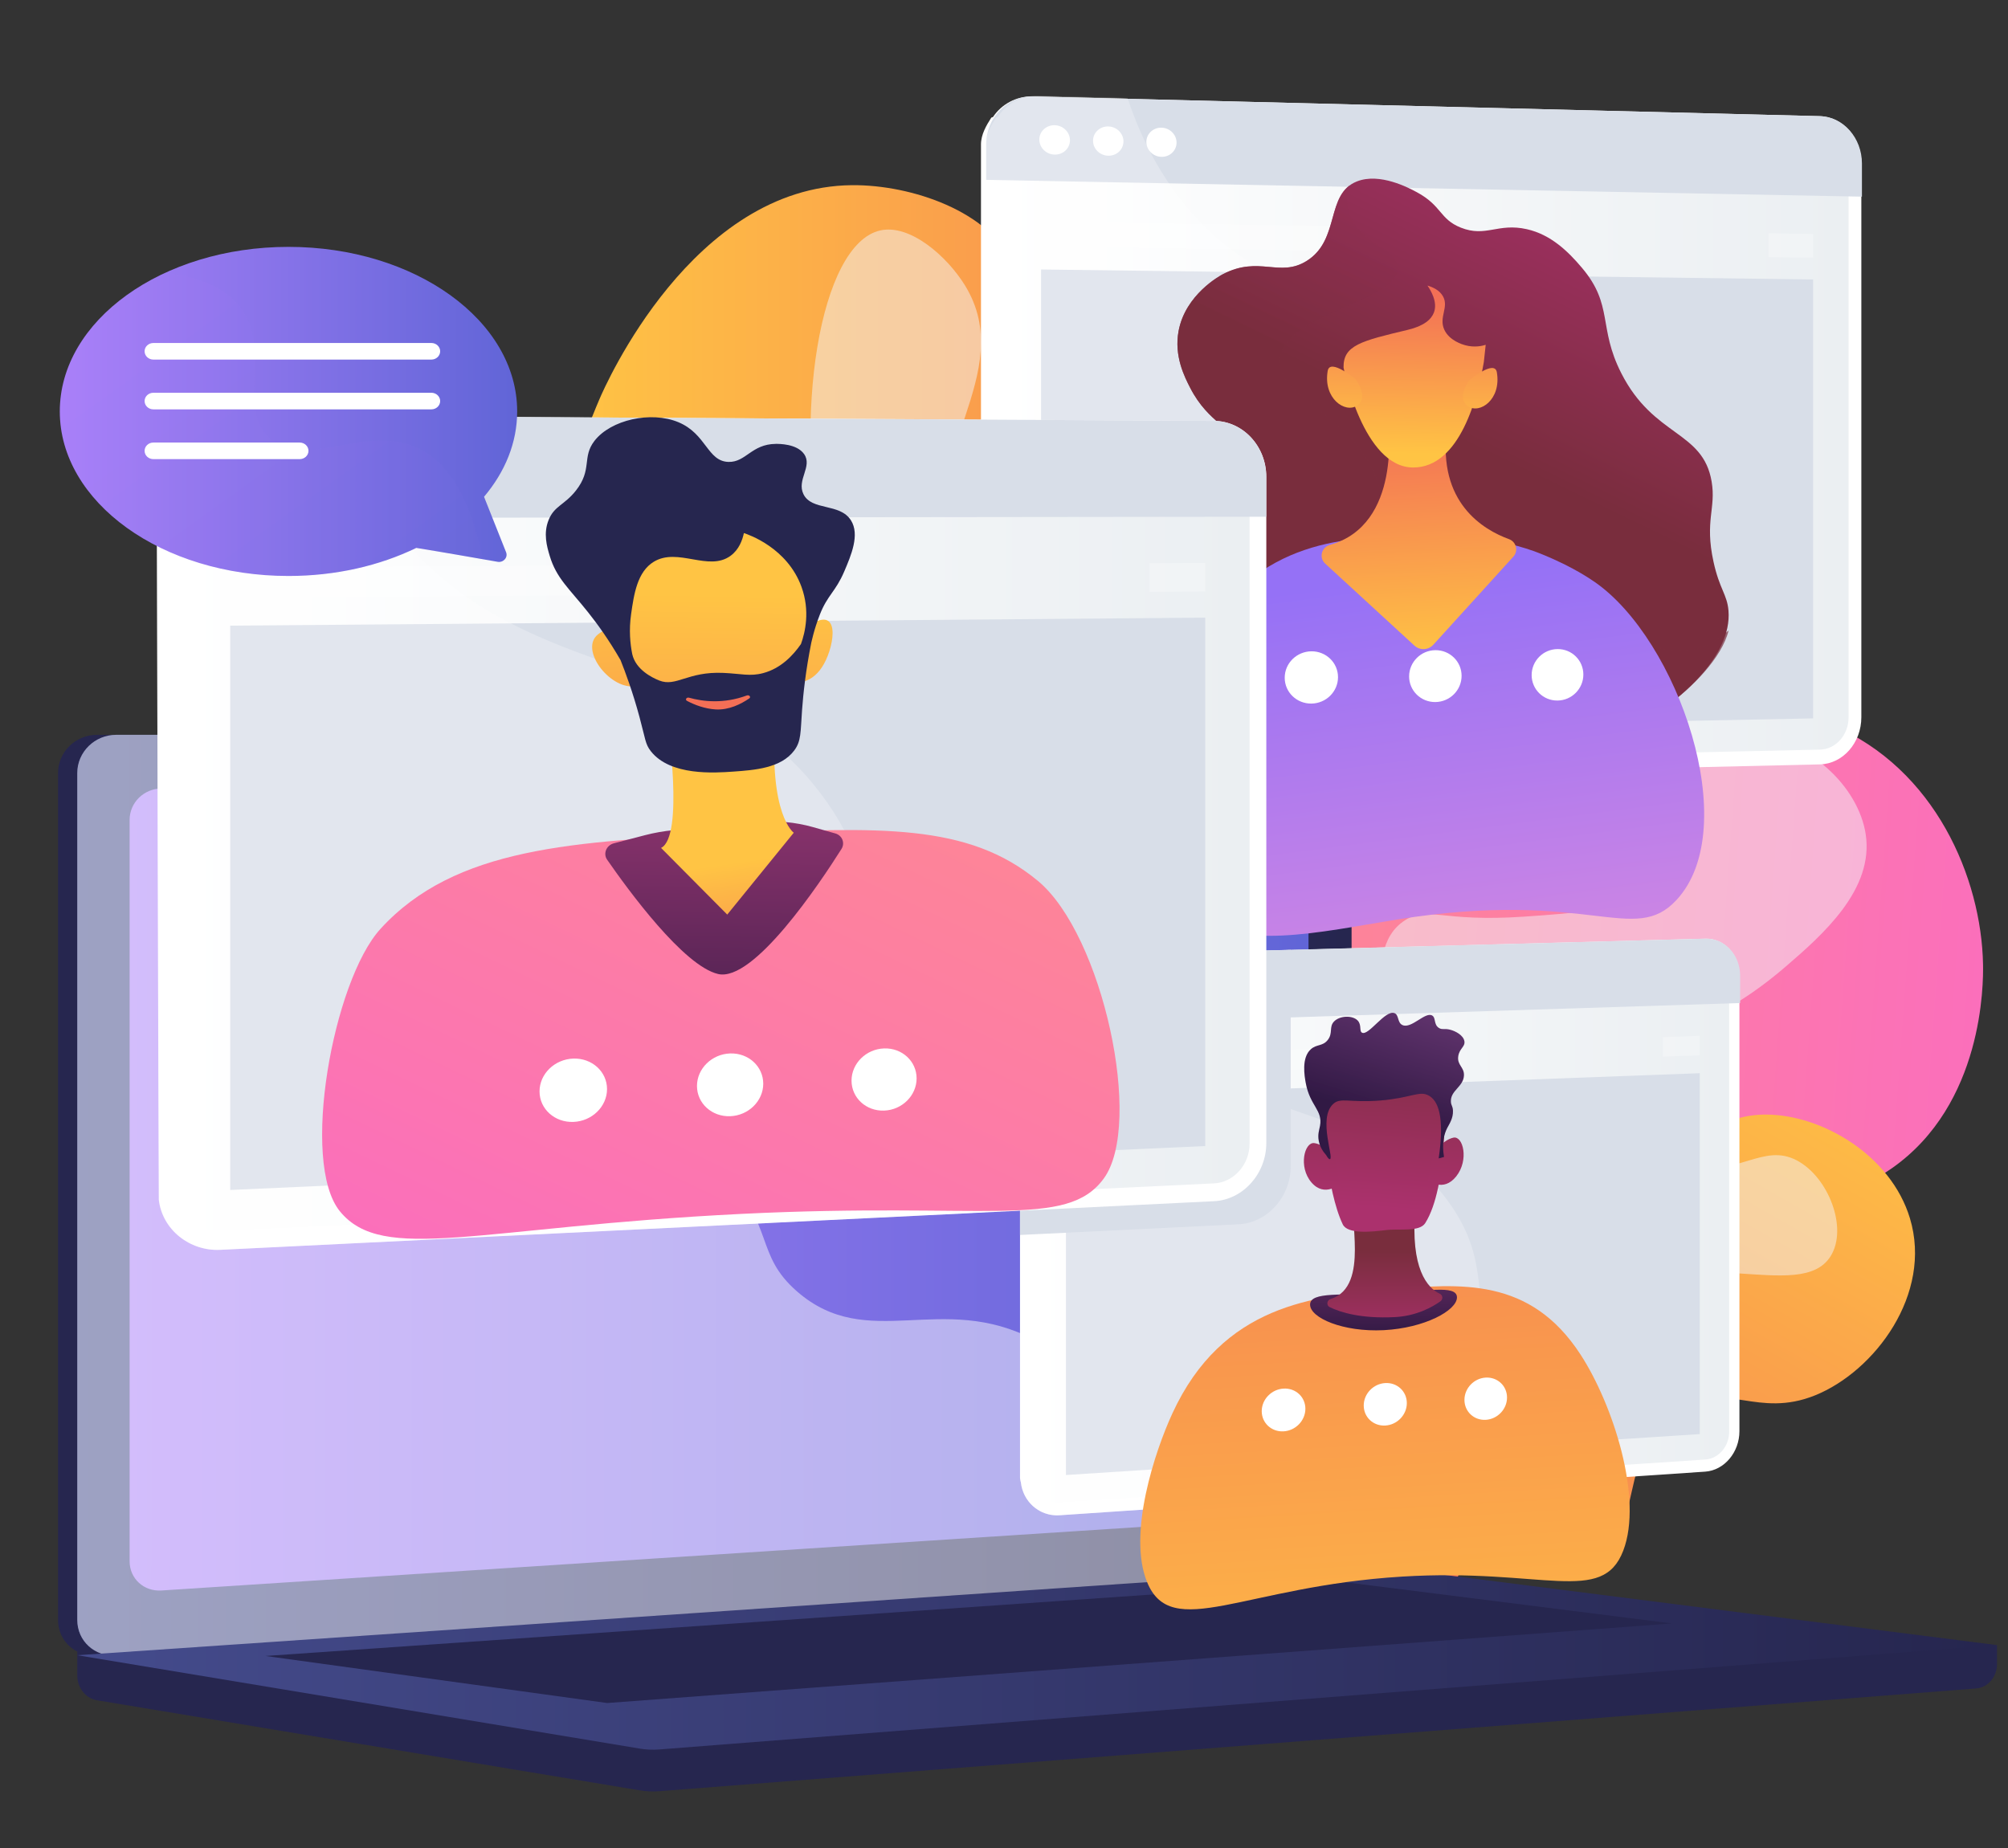 <svg width="88" height="81" viewBox="0 0 88 81" fill="none" xmlns="http://www.w3.org/2000/svg">
<rect x="0" y="0" width="88" height="81" fill="#333333" stroke="none"/>
<path d="M45.482 73.498C41.702 72.846 40.767 65.174 40.648 64.083C40.351 61.351 39.983 57.966 42.072 55.102C45.093 50.961 50.237 52.04 51.464 48.602C52.218 46.489 50.362 45.84 50.274 41.801C50.249 40.642 50.158 36.456 53.255 33.073C55.463 30.661 58.27 29.773 59.754 29.429C60.238 28.273 60.8 26.52 60.787 24.382C60.766 20.952 59.282 19.628 60.052 17.809C60.934 15.725 64.08 14.637 66.473 14.658C72.848 14.714 76.341 22.664 76.58 23.229C77.199 24.691 79.157 29.32 76.916 32.69C75.145 35.352 72.136 35.147 71.677 37.335C71.219 39.519 74.079 40.369 74.756 43.702C75.333 46.547 74.062 49.941 71.814 51.852C68.057 55.044 63.459 52.495 61.448 55.139C59.106 58.218 63.83 63.657 61.741 65.492C59.758 67.233 54.572 63.15 52.046 65.184C50.22 66.654 51.913 69.606 49.45 71.969C49.303 72.11 47.455 73.838 45.482 73.498Z" fill="#D8DEE8"/>
<path opacity="0.5" d="M65.337 16.467C67.759 16.995 68.879 23.89 67.6 29.794C66.719 33.859 65.462 33.935 62.234 40.817C57.86 50.143 59.485 51.459 56.304 54.718C51.94 59.19 47.463 58.163 45.061 62.464C43.436 65.376 43.906 68.677 44.612 71.103C43.71 69.795 42.309 67.374 41.918 64.098C41.664 61.963 41.204 58.103 43.553 55.753C46.373 52.934 50.526 55.002 52.461 52.381C53.558 50.895 52.572 49.758 52.318 44.683C52.062 39.563 51.934 37.004 53.4 34.819C56.015 30.923 60.718 32.511 62.327 29.131C63.995 25.627 59.759 22.202 61.963 18.651C62.673 17.506 64.141 16.206 65.337 16.467Z" fill="#F4F7FA"/>
<path d="M60.333 72.572C64.474 71.859 65.499 63.454 65.629 62.258C65.954 59.266 66.357 55.558 64.068 52.42C60.759 47.885 55.124 49.066 53.78 45.3C52.954 42.986 54.987 42.275 55.083 37.85C55.111 36.58 55.21 31.995 51.818 28.289C49.399 25.646 46.325 24.673 44.699 24.297C44.169 23.03 43.553 21.11 43.567 18.768C43.59 15.011 45.215 13.561 44.372 11.568C43.406 9.285 39.96 8.093 37.339 8.116C30.355 8.177 26.528 16.886 26.266 17.506C25.589 19.106 23.443 24.178 25.899 27.869C27.839 30.785 31.135 30.561 31.638 32.958C32.139 35.35 29.006 36.281 28.265 39.932C27.633 43.05 29.024 46.767 31.488 48.86C35.603 52.357 40.64 49.564 42.843 52.462C45.408 55.834 40.233 61.792 42.522 63.802C44.694 65.71 50.375 61.236 53.142 63.464C55.143 65.075 53.288 68.309 55.986 70.897C56.147 71.052 58.172 72.944 60.333 72.572Z" fill="url(#paint0_linear)"/>
<path opacity="0.5" d="M38.584 10.098C35.93 10.677 34.702 18.23 36.104 24.698C37.07 29.151 38.446 29.234 41.982 36.773C46.774 46.989 44.993 48.431 48.478 52.001C53.259 56.9 58.163 55.774 60.794 60.486C62.575 63.675 62.06 67.292 61.286 69.949C62.274 68.516 63.809 65.865 64.237 62.275C64.516 59.937 65.02 55.708 62.446 53.134C59.358 50.046 54.808 52.312 52.688 49.441C51.487 47.813 52.567 46.567 52.845 41.007C53.125 35.399 53.265 32.595 51.659 30.203C48.794 25.934 43.643 27.674 41.88 23.971C40.053 20.132 44.694 16.381 42.279 12.491C41.501 11.237 39.893 9.813 38.584 10.098Z" fill="#F4F7FA"/>
<path d="M43.712 73.944C41.45 73.576 40.2 68.309 40.685 64.224C40.872 62.643 41.058 61.071 42.275 59.638C44.329 57.221 46.702 58.28 48.508 56.331C51.175 53.452 47.857 49.137 50.424 46.797C52.312 45.075 54.706 46.864 56.959 44.998C59.573 42.834 57.981 39.077 60.23 38.122C61.537 37.566 62.418 38.688 65.956 38.452C67.34 38.359 68.032 38.313 68.665 37.953C70.885 36.688 69.812 33.827 71.588 32.074C73.542 30.144 77.776 30.714 80.295 31.78C84.807 33.69 86.837 38.473 86.906 42.276C86.921 43.091 86.928 48.398 82.903 51.208C79.976 53.252 76.041 53.19 75.403 53.18C72.916 53.141 72.418 52.459 71.535 52.953C68.984 54.379 72.543 60.415 69.283 64.266C67.952 65.838 65.684 66.809 63.672 66.896C60.42 67.037 59.02 64.816 57.291 65.578C55.056 66.564 56.408 70.72 53.957 71.945C52.223 72.811 50.89 71.058 47.967 71.789C45.371 72.437 45.051 74.161 43.712 73.944Z" fill="url(#paint1_linear)"/>
<path opacity="0.5" d="M43.839 70.09C44.87 70.331 45.42 67.683 48.941 64.206C52.786 60.408 54.854 60.878 58.433 57.462C62.52 53.562 60.634 52.178 64.058 49.158C68.699 45.065 72.644 47.184 78.225 42.392C79.899 40.955 82.128 38.985 81.765 36.569C81.451 34.475 79.229 32.318 76.71 32.314C76.605 32.313 74.486 32.341 73.134 33.88C71.476 35.768 72.902 37.732 71.364 39.164C70.559 39.914 69.303 40.001 66.79 40.175C63.177 40.425 62.575 39.702 61.587 40.326C59.353 41.736 61.586 45.955 59.318 47.704C57.371 49.206 54.567 46.989 52.861 48.428C50.802 50.165 54.009 54.133 51.887 57.035C50.06 59.534 46.645 58.013 44.183 60.623C41.276 63.706 42.35 69.741 43.839 70.09Z" fill="#F4F7FA"/>
<path d="M56.922 71.751C58.639 71.864 58.872 68.881 61.871 67.988C65.189 67 67.295 69.938 69.606 68.815C72.203 67.554 70.741 63.263 73.657 61.653C75.65 60.553 77.037 62.166 79.543 61.157C82.155 60.104 84.705 56.717 83.702 53.395C82.865 50.624 79.849 48.867 77.421 48.85C75.434 48.837 74.87 49.995 73.133 49.653C70.969 49.228 71.02 47.269 68.752 46.387C66.496 45.509 63.411 46.268 61.713 48.01C60.302 49.459 60.158 51.27 60.032 52.85C59.695 57.091 61.743 58.725 60.649 60.355C59.284 62.388 55.545 60.664 53.841 62.681C51.708 65.204 54.451 71.588 56.922 71.751Z" fill="url(#paint2_linear)"/>
<path opacity="0.5" d="M56.089 68.631C56.717 68.749 56.903 66.816 58.878 65.203C61.143 63.352 62.848 64.301 65.382 62.84C68.522 61.03 67.329 58.752 70.124 56.915C74.043 54.34 78.912 57.158 80.227 55.056C80.996 53.828 80.132 51.59 78.746 50.859C77.266 50.08 76.218 51.559 73.678 51.209C71.299 50.88 71.165 49.438 68.23 48.713C66.799 48.36 64.918 47.895 63.717 48.766C61.364 50.471 62.642 56.556 63.031 58.414C63.39 60.123 63.723 60.787 63.252 61.483C62.019 63.306 57.93 61.424 56.038 63.393C54.456 65.039 55.277 68.478 56.089 68.631Z" fill="#F4F7FA"/>
<path d="M87.518 72.102L3.386 71.424V73.43C3.386 73.974 3.753 74.437 4.25 74.52L28.04 78.469C28.322 78.516 28.608 78.528 28.893 78.506L86.604 74.003C87.119 73.963 87.518 73.499 87.518 72.939V72.102Z" fill="#26264F"/>
<path d="M56.985 68.888L4.254 72.557C3.31 72.623 2.543 71.925 2.543 70.999V33.883C2.543 32.957 3.31 32.206 4.254 32.206H56.985C57.762 32.206 58.391 32.885 58.391 33.722V67.274C58.391 68.112 57.762 68.834 56.985 68.888Z" fill="#26264F"/>
<path d="M57.828 68.888L5.097 72.557C4.153 72.623 3.386 71.925 3.386 70.999V33.883C3.386 32.957 4.153 32.206 5.097 32.206H57.828C58.605 32.206 59.233 32.885 59.233 33.722V67.274C59.233 68.111 58.605 68.834 57.828 68.888Z" fill="url(#paint3_linear)"/>
<path d="M56.185 66.522L7.072 69.709C6.304 69.759 5.68 69.186 5.68 68.43V35.936C5.68 35.179 6.304 34.564 7.072 34.56L56.185 34.36C56.826 34.358 57.345 34.914 57.345 35.603V65.2C57.345 65.888 56.826 66.481 56.185 66.522Z" fill="url(#paint4_linear)"/>
<path d="M33.323 33.221C33.323 33.566 33.051 33.846 32.716 33.847C32.381 33.848 32.108 33.569 32.108 33.223C32.108 32.878 32.381 32.597 32.716 32.597C33.051 32.597 33.323 32.876 33.323 33.221Z" fill="white"/>
<path opacity="0.48" d="M5.096 72.557L57.561 68.907L57.828 68.888C58.184 68.863 58.509 68.697 58.756 68.444C54.981 68.249 52.636 66.982 51.123 65.674C48.086 63.046 48.612 60.454 45.337 58.727C41.251 56.572 38.038 59.302 34.937 56.608C33.058 54.975 33.981 53.757 31.668 51.316C29.106 48.612 27.438 49.521 24.863 47.088C21.608 44.011 23.236 41.618 20.432 39.409C17.03 36.729 13.362 39.209 10.123 36.639C8.727 35.531 7.96 33.92 7.56 32.206H5.097C4.153 32.206 3.386 32.957 3.386 33.883V70.999C3.386 71.925 4.153 72.623 5.096 72.557Z" fill="white"/>
<path d="M59.929 68.684L3.386 72.546L28.04 76.639C28.322 76.686 28.608 76.698 28.893 76.676L87.518 72.102L60.829 68.711C60.53 68.673 60.229 68.664 59.929 68.684Z" fill="url(#paint5_linear)"/>
<path d="M11.635 72.579L58.709 69.316L73.278 71.153L26.609 74.641L11.635 72.579Z" fill="#26264F"/>
<path d="M81.573 7.163V31.434C81.573 32.553 80.767 33.48 79.754 33.502L71.313 33.697L45.279 34.299C44.221 34.324 43.235 33.509 43.117 32.437C43.108 32.355 42.991 32.273 42.991 32.188V6.33C42.991 5.893 43.229 5.491 43.443 5.157C43.449 5.147 43.511 5.139 43.517 5.13C43.889 4.567 44.545 4.208 45.255 4.226L49.204 4.325L79.747 5.09C80.76 5.116 81.573 6.043 81.573 7.163Z" fill="white"/>
<path d="M45.281 33.612C44.508 33.629 43.877 32.985 43.877 32.175V6.348C43.877 5.539 44.508 4.895 45.281 4.914L79.765 5.741C80.453 5.757 81.013 6.39 81.013 7.152V31.445C81.013 32.207 80.453 32.839 79.765 32.854L45.281 33.612Z" fill="url(#paint6_linear)"/>
<path d="M79.767 5.092L45.284 4.227C44.145 4.199 43.219 5.142 43.219 6.335V7.883L81.599 8.619V7.165C81.599 6.045 80.78 5.117 79.767 5.092Z" fill="#D8DEE8"/>
<path d="M46.891 6.147C46.891 6.502 46.591 6.784 46.22 6.776C45.849 6.768 45.548 6.473 45.548 6.117C45.548 5.761 45.849 5.48 46.22 5.488C46.591 5.497 46.891 5.792 46.891 6.147Z" fill="white"/>
<path d="M49.235 6.198C49.235 6.552 48.938 6.833 48.57 6.825C48.201 6.817 47.902 6.524 47.902 6.169C47.902 5.814 48.201 5.534 48.57 5.542C48.938 5.551 49.235 5.845 49.235 6.198Z" fill="white"/>
<path d="M51.562 6.25C51.562 6.602 51.267 6.882 50.901 6.874C50.536 6.867 50.239 6.574 50.239 6.221C50.239 5.867 50.536 5.588 50.901 5.596C51.267 5.605 51.562 5.897 51.562 6.25Z" fill="white"/>
<path d="M79.459 31.486L45.624 32.152V11.811L79.459 12.249V31.486Z" fill="#D8DEE8"/>
<g opacity="0.5">
<path opacity="0.5" d="M63.718 9.999L45.626 9.704V10.803L63.718 11.066V9.999Z" fill="white"/>
<path opacity="0.5" d="M77.505 10.225V11.268L79.459 11.296V10.257L77.505 10.225Z" fill="white"/>
</g>
<g opacity="0.5">
<path opacity="0.5" d="M71.534 33.698L45.497 34.3C44.438 34.324 43.444 33.51 43.326 32.437C43.326 32.413 43.205 32.391 43.205 32.367V6.319C43.205 5.887 43.444 5.49 43.651 5.157C43.657 5.148 43.722 5.14 43.728 5.131C44.098 4.552 44.762 4.181 45.48 4.2L49.408 4.298C49.41 4.307 49.421 4.316 49.424 4.325C49.498 4.552 49.582 4.781 49.67 5.014C50.018 5.937 50.484 6.905 51.108 7.858C51.146 7.917 51.186 7.975 51.225 8.032C51.685 8.713 52.173 9.301 52.683 9.816C53.09 10.228 53.512 10.593 53.944 10.921C54.45 11.306 54.971 11.638 55.502 11.936C59.325 14.08 63.618 14.36 66.466 18.658C68.907 22.342 67.159 24.275 69.519 29.911C69.776 30.524 70.052 31.109 70.344 31.669C70.593 32.147 70.853 32.607 71.123 33.049C71.257 33.27 71.395 33.486 71.534 33.698Z" fill="white"/>
</g>
<path d="M57.758 31.29C51.884 30.435 50.576 29.803 49.969 28.625C49.087 26.911 49.729 24.121 51.236 22.404C52.554 20.904 54.192 20.612 54.144 19.574C54.105 18.72 52.983 18.605 52.157 16.993C51.915 16.522 51.446 15.606 51.651 14.51C51.949 12.906 53.47 12.082 53.593 12.018C55.178 11.191 56.079 12.18 57.266 11.436C58.748 10.509 58.077 8.504 59.463 7.953C60.47 7.552 61.753 8.242 62.087 8.421C63.2 9.019 63.083 9.603 64.021 9.977C65.119 10.414 65.643 9.758 66.914 10.045C67.961 10.281 68.717 11.011 69.333 11.743C70.716 13.383 70.029 14.34 71.049 16.35C72.48 19.172 74.632 18.859 75.012 21.108C75.211 22.284 74.7 22.817 75.093 24.618C75.358 25.832 75.691 26.049 75.75 26.763C75.919 28.818 73.464 30.646 73.004 30.969C70.067 33.031 65.971 32.485 57.758 31.29Z" fill="url(#paint7_linear)"/>
<path opacity="0.7" d="M67.099 25.729C63.254 25.474 60.636 28.943 59.593 28.092C58.603 27.284 61.394 24.519 60.442 21.307C59.507 18.148 55.818 17.469 56.11 15.683C56.441 13.665 61.372 13.2 61.257 11.717C61.189 10.842 59.451 10.63 59.102 9.234C59.008 8.855 59.039 8.481 59.138 8.133C58.179 8.853 58.615 10.591 57.265 11.436C56.078 12.179 55.177 11.19 53.592 12.018C53.469 12.082 51.948 12.905 51.65 14.509C51.445 15.606 51.914 16.521 52.156 16.992C52.982 18.605 54.104 18.719 54.143 19.573C54.191 20.611 52.553 20.903 51.235 22.404C49.728 24.12 49.086 26.91 49.968 28.625C50.575 29.803 51.883 30.434 57.758 31.289C65.97 32.485 70.066 33.03 73.003 30.968C74.136 30.173 75.469 28.824 75.755 27.633C75.185 28.144 74.625 28.395 74.103 28.492C71.662 28.946 70.531 25.956 67.099 25.729Z" fill="url(#paint8_linear)"/>
<path d="M51.207 38.78C50.316 36.67 50.859 33.337 50.974 32.634C51.42 29.896 52.47 28.198 52.852 27.595C55.465 23.471 59.419 23.501 62.385 23.524C63.846 23.535 65.357 23.504 67.199 24.147C67.199 24.147 68.653 24.655 69.88 25.502C73.535 28.022 76.41 36.276 73.473 39.444C71.595 41.469 69.665 38.95 61.234 40.3C57.822 40.846 54.212 41.738 52.06 39.976C51.704 39.684 51.423 39.294 51.207 38.78Z" fill="url(#paint9_linear)"/>
<path d="M60.829 18.58C60.829 18.58 61.454 23 58.278 23.884C57.91 23.986 57.797 24.445 58.075 24.701L61.99 28.299C62.226 28.515 62.597 28.497 62.814 28.259L66.322 24.398C66.551 24.146 66.451 23.746 66.13 23.629C65.008 23.221 62.99 22.029 63.414 18.805L60.829 18.58Z" fill="url(#paint10_linear)"/>
<path d="M58.881 16.11C58.882 16.158 59.739 20.485 61.931 20.49C63.995 20.495 64.775 17.337 65.029 15.865C65.056 15.614 65.083 15.364 65.11 15.113C64.971 15.157 64.624 15.245 64.209 15.13C64.115 15.104 63.517 14.937 63.295 14.447C63.047 13.901 63.502 13.474 63.243 12.995C63.093 12.718 62.79 12.585 62.558 12.516C62.712 12.741 63.011 13.243 62.842 13.694C62.729 13.997 62.411 14.285 61.7 14.455C59.66 14.943 58.861 15.129 58.881 16.11Z" fill="url(#paint11_linear)"/>
<path d="M59.42 16.631C59.42 16.631 58.285 15.678 58.186 16.255C57.979 17.46 58.951 18.131 59.478 17.774C60.004 17.417 59.42 16.631 59.42 16.631Z" fill="url(#paint12_linear)"/>
<path d="M64.386 16.669C64.386 16.669 65.502 15.742 65.599 16.316C65.802 17.51 64.848 18.163 64.329 17.803C63.81 17.442 64.386 16.669 64.386 16.669Z" fill="url(#paint13_linear)"/>
<path d="M58.638 29.679C58.638 30.311 58.116 30.829 57.472 30.837C56.826 30.845 56.302 30.338 56.302 29.704C56.302 29.07 56.826 28.552 57.472 28.546C58.116 28.54 58.638 29.047 58.638 29.679Z" fill="white"/>
<path d="M64.054 29.621C64.054 30.248 63.541 30.762 62.906 30.77C62.27 30.778 61.754 30.274 61.754 29.646C61.754 29.017 62.27 28.502 62.906 28.496C63.541 28.491 64.054 28.994 64.054 29.621Z" fill="white"/>
<path d="M69.39 29.564C69.39 30.186 68.884 30.697 68.259 30.704C67.632 30.712 67.124 30.212 67.124 29.588C67.124 28.964 67.632 28.453 68.259 28.448C68.884 28.442 69.39 28.942 69.39 29.564Z" fill="white"/>
<path d="M76.23 42.765V62.728C76.23 63.649 75.568 64.443 74.729 64.5L67.764 64.971L67.757 64.972L46.438 66.412C46.298 66.421 46.161 66.413 46.029 66.388C46.005 66.384 45.981 66.378 45.957 66.373C45.91 66.361 45.863 66.347 45.817 66.332C45.771 66.316 45.726 66.299 45.681 66.279C45.615 66.249 45.551 66.215 45.49 66.177C45.449 66.152 45.41 66.124 45.372 66.096C45.334 66.067 45.296 66.036 45.261 66.004C44.978 65.746 44.785 65.383 44.74 64.967C44.732 64.901 44.702 64.832 44.702 64.764V43.696C44.702 43.676 44.702 43.658 44.703 43.639C44.704 43.617 44.706 43.596 44.708 43.573C44.735 43.267 44.853 42.981 45.006 42.735C45.01 42.727 45.028 42.72 45.033 42.713C45.278 42.328 45.664 42.047 46.107 41.946C46.159 41.934 46.212 41.924 46.266 41.917C46.32 41.908 46.375 41.91 46.43 41.908L49.639 41.828H49.641L56.565 41.635L74.727 41.142C74.746 41.142 74.765 41.14 74.784 41.142C74.806 41.142 74.829 41.142 74.851 41.144C74.873 41.145 74.895 41.146 74.916 41.148C75.663 41.231 76.23 41.915 76.23 42.765Z" fill="white"/>
<path d="M46.436 65.851C45.807 65.893 45.294 65.391 45.294 64.731V43.69C45.294 43.03 45.807 42.479 46.436 42.462L74.745 41.673C75.316 41.658 75.779 42.154 75.779 42.781V62.763C75.779 63.389 75.316 63.929 74.745 63.967L46.436 65.851Z" fill="url(#paint14_linear)"/>
<path d="M74.743 41.139L46.434 41.902C45.508 41.926 44.755 42.734 44.755 43.706V44.967L76.261 43.962V42.766C76.261 41.845 75.582 41.117 74.743 41.139Z" fill="#D8DEE8"/>
<path d="M47.747 43.399C47.747 43.688 47.502 43.93 47.2 43.94C46.898 43.949 46.653 43.721 46.653 43.431C46.653 43.141 46.898 42.898 47.2 42.89C47.502 42.881 47.747 43.109 47.747 43.399Z" fill="white"/>
<path d="M49.657 43.342C49.657 43.63 49.414 43.872 49.114 43.881C48.814 43.89 48.57 43.663 48.57 43.374C48.57 43.085 48.814 42.843 49.114 42.835C49.414 42.826 49.657 43.053 49.657 43.342Z" fill="white"/>
<path d="M51.557 43.286C51.557 43.574 51.316 43.815 51.018 43.824C50.72 43.833 50.477 43.606 50.477 43.318C50.477 43.03 50.72 42.789 51.018 42.781C51.316 42.772 51.557 42.999 51.557 43.286Z" fill="white"/>
<path d="M74.492 62.854L46.715 64.648V48.069L74.492 47.037V62.854Z" fill="#D8DEE8"/>
<g opacity="0.5">
<path opacity="0.5" d="M61.506 45.844L46.714 46.352V47.247L61.506 46.718V45.844Z" fill="white"/>
<path opacity="0.5" d="M72.873 45.454V46.311L74.49 46.253V45.399L72.873 45.454Z" fill="white"/>
</g>
<g opacity="0.5">
<path opacity="0.5" d="M67.766 64.972L46.438 66.411C46.298 66.42 46.161 66.412 46.029 66.387C46.005 66.383 45.981 66.377 45.957 66.372C45.91 66.359 45.863 66.346 45.817 66.331C45.771 66.315 45.726 66.298 45.681 66.278C45.615 66.247 45.551 66.214 45.49 66.176C45.449 66.15 45.41 66.123 45.372 66.095C45.334 66.066 45.296 66.035 45.261 66.003C44.977 65.745 44.782 65.383 44.736 64.966C44.736 64.947 44.702 64.927 44.702 64.908V43.694C44.702 43.675 44.702 43.657 44.703 43.638C44.704 43.615 44.706 43.594 44.708 43.572C44.733 43.266 44.852 42.981 45 42.734C45.005 42.726 45.026 42.718 45.03 42.711C45.332 42.224 45.855 41.895 46.439 41.879L49.62 41.794C49.622 41.801 49.618 41.808 49.618 41.815V41.816C49.725 41.998 49.756 42.181 49.827 42.367C50.111 43.105 50.495 43.876 51.005 44.628C51.036 44.674 51.071 44.72 51.103 44.765C51.478 45.301 51.877 45.761 52.294 46.16C52.627 46.48 52.972 46.761 53.325 47.011C53.739 47.305 54.164 47.555 54.598 47.775C54.598 47.776 54.599 47.776 54.599 47.776C55.243 48.105 55.902 48.367 56.565 48.608C59.127 49.537 61.733 50.128 63.592 52.833C65.367 55.415 64.45 57.006 65.553 60.465C65.669 60.827 65.805 61.21 65.971 61.616C66.014 61.722 66.059 61.83 66.106 61.94C66.316 62.433 66.544 62.903 66.784 63.351C66.99 63.734 67.204 64.102 67.427 64.454C67.538 64.63 67.65 64.802 67.764 64.969C67.764 64.971 67.766 64.971 67.766 64.972Z" fill="white"/>
</g>
<path d="M50.267 69.332C49.41 67.221 50.618 63.599 51.378 61.95C53.582 57.163 57.598 56.81 60.856 56.523C64.028 56.244 67.063 55.977 69.268 59.37C70.701 61.575 72.013 65.679 71.139 67.962C70.216 70.368 67.642 68.721 61.444 69.1C54.499 69.525 51.334 71.96 50.267 69.332Z" fill="url(#paint15_linear)"/>
<path d="M63.851 56.861C63.851 57.44 62.42 58.208 60.647 58.299C58.865 58.39 57.414 57.763 57.414 57.178C57.414 56.594 58.865 56.785 60.647 56.698C62.42 56.611 63.851 56.282 63.851 56.861Z" fill="url(#paint16_linear)"/>
<path d="M59.463 53.015C58.972 53.036 60.105 56.377 58.319 56.931C58.145 56.984 58.117 57.214 58.274 57.29C58.755 57.522 59.653 57.801 61.121 57.727C62.072 57.679 62.766 57.291 63.125 57.034C63.248 56.947 63.236 56.766 63.104 56.705C62.559 56.454 61.801 55.606 62.027 52.989L59.463 53.015Z" fill="url(#paint17_linear)"/>
<path d="M57.967 49.002C57.974 49.045 58.123 52.142 58.845 53.66C59.052 54.096 60.076 53.996 60.738 53.913C61.311 53.841 62.209 54.007 62.461 53.606C63.473 51.997 63.302 48.129 63.302 48.129C63.302 48.129 62.783 46.858 60.649 46.969C58.501 47.08 57.967 49.002 57.967 49.002Z" fill="url(#paint18_linear)"/>
<path d="M58.471 50.649C58.471 50.649 58.02 50.152 57.595 50.1C57.169 50.048 56.891 51.142 57.472 51.822C58.053 52.502 58.723 51.89 58.723 51.89L58.471 50.649Z" fill="url(#paint19_linear)"/>
<path d="M62.836 50.474C62.836 50.474 63.28 49.945 63.699 49.861C64.117 49.776 64.389 50.837 63.819 51.558C63.248 52.28 62.587 51.728 62.587 51.728L62.836 50.474Z" fill="url(#paint20_linear)"/>
<path d="M58.118 50.625C58.175 50.725 58.24 50.817 58.284 50.804C58.466 50.75 57.763 49.033 58.411 48.399C58.745 48.071 59.121 48.344 60.487 48.233C61.856 48.122 62.206 47.786 62.618 48.018C62.993 48.229 63.329 48.859 63.051 50.771C63.129 50.75 63.206 50.729 63.283 50.708C63.179 50.09 63.293 49.693 63.423 49.44C63.518 49.256 63.689 49.016 63.676 48.68C63.668 48.472 63.598 48.465 63.586 48.295C63.553 47.796 64.129 47.64 64.157 47.145C64.179 46.764 63.847 46.69 63.908 46.29C63.959 45.95 64.218 45.878 64.177 45.635C64.133 45.373 63.786 45.188 63.542 45.128C63.294 45.066 63.204 45.146 63.058 45.052C62.822 44.898 62.936 44.609 62.765 44.509C62.461 44.329 61.856 45.103 61.465 44.928C61.228 44.822 61.319 44.479 61.109 44.403C60.703 44.257 59.983 45.402 59.694 45.263C59.555 45.196 59.689 44.918 59.494 44.722C59.266 44.493 58.716 44.511 58.465 44.769C58.231 45.011 58.43 45.284 58.182 45.588C57.959 45.862 57.702 45.761 57.451 45.983C57.023 46.36 57.172 47.176 57.225 47.468C57.408 48.47 57.977 48.653 57.849 49.345C57.816 49.522 57.74 49.72 57.795 50.005C57.848 50.285 57.997 50.491 58.118 50.625Z" fill="url(#paint21_linear)"/>
<g opacity="0.3">
<path opacity="0.3" d="M63.329 48.255C63.28 47.766 63.665 47.523 63.6 47.174C63.548 46.895 63.226 46.652 62.923 46.609C62.276 46.516 61.856 47.473 61.211 47.394C60.711 47.332 60.766 46.735 60.201 46.515C59.304 46.165 58.361 47.358 57.761 47.058C57.581 46.967 57.398 46.725 57.385 46.051C57.04 46.451 57.176 47.193 57.226 47.468C57.409 48.47 57.978 48.653 57.85 49.345C57.817 49.522 57.741 49.72 57.796 50.005C57.849 50.285 57.998 50.491 58.119 50.625C58.176 50.725 58.241 50.817 58.285 50.804C58.467 50.75 57.764 49.034 58.412 48.399C58.746 48.071 59.122 48.344 60.487 48.233C61.857 48.122 62.206 47.786 62.619 48.018C62.994 48.229 63.33 48.859 63.052 50.771C63.129 50.75 63.207 50.729 63.284 50.709C63.18 50.09 63.294 49.693 63.424 49.44C63.463 49.364 63.515 49.279 63.562 49.181C63.552 49.018 63.524 48.839 63.465 48.652C63.396 48.433 63.345 48.413 63.329 48.255Z" fill="url(#paint22_linear)"/>
</g>
<path d="M57.208 61.744C57.208 62.26 56.781 62.704 56.253 62.734C55.724 62.764 55.295 62.368 55.295 61.85C55.295 61.332 55.724 60.889 56.253 60.86C56.781 60.831 57.208 61.227 57.208 61.744Z" fill="white"/>
<path d="M61.654 61.496C61.654 62.009 61.232 62.45 60.711 62.479C60.188 62.509 59.765 62.116 59.765 61.601C59.765 61.086 60.188 60.646 60.711 60.617C61.232 60.589 61.654 60.982 61.654 61.496Z" fill="white"/>
<path d="M66.045 61.252C66.045 61.762 65.628 62.199 65.113 62.229C64.597 62.258 64.179 61.867 64.179 61.355C64.179 60.844 64.597 60.406 65.113 60.378C65.628 60.35 66.045 60.741 66.045 61.252Z" fill="white"/>
<path d="M56.565 41.628V51.111C56.565 52.457 55.541 53.598 54.275 53.659L46.716 54.029L45.295 54.098L44.702 54.127V43.694C44.702 43.675 44.702 43.657 44.703 43.637C44.704 43.615 44.706 43.594 44.708 43.572C44.733 43.266 44.852 42.981 45 42.733C45.005 42.725 45.026 42.718 45.03 42.711C45.332 42.224 45.855 41.895 46.439 41.879L49.631 41.794C49.633 41.801 49.638 41.808 49.641 41.815L56.565 41.628Z" fill="#D8DEE8"/>
<path d="M55.404 20.915C55.404 19.738 54.615 18.752 53.574 18.519C53.536 18.511 53.495 18.503 53.457 18.497C53.344 18.478 53.226 18.468 53.107 18.467L31.233 18.346L9.649 18.227C9.603 18.227 9.558 18.227 9.513 18.23C8.938 18.256 8.41 18.467 7.99 18.806C7.982 18.812 7.975 18.818 7.967 18.825C7.907 18.874 7.849 18.927 7.793 18.982C7.792 18.983 7.79 18.984 7.789 18.985C7.756 19.018 7.724 19.052 7.693 19.086C7.274 19.548 7.018 20.162 7.018 20.837V22.719V52.263C7.018 52.49 7.046 52.708 7.101 52.915C7.133 53.039 7.175 53.159 7.225 53.275C7.557 54.042 8.26 54.596 9.113 54.731C9.286 54.758 9.465 54.768 9.648 54.759L42.679 53.142L42.679 53.142L53.113 52.632C54.376 52.57 55.404 51.429 55.404 50.084V22.663V20.915H55.404Z" fill="#D8DEE8"/>
<path d="M55.496 20.899V50.098C55.496 51.445 54.471 52.586 53.205 52.647L42.619 53.165L9.655 54.778C8.304 54.844 7.112 53.886 6.962 52.584C6.95 52.485 6.868 20.819 6.868 20.819C6.868 20.288 7.103 19.793 7.376 19.381C7.383 19.369 7.428 19.358 7.436 19.348C7.911 18.653 8.73 18.201 9.636 18.206L14.66 18.234L53.201 18.447C54.467 18.454 55.496 19.551 55.496 20.899Z" fill="white"/>
<path d="M9.654 53.943C8.667 53.99 7.862 53.227 7.862 52.242V20.821C7.862 19.836 8.667 19.038 9.654 19.043L53.203 19.229C54.064 19.233 54.762 19.981 54.762 20.897V50.13C54.762 51.046 54.064 51.825 53.203 51.866L9.654 53.943Z" fill="url(#paint23_linear)"/>
<path d="M53.203 18.448L9.654 18.208C8.2 18.2 7.018 19.369 7.018 20.82V22.705L55.49 22.648V20.899C55.49 19.552 54.468 18.455 53.203 18.448Z" fill="#D8DEE8"/>
<path d="M11.707 20.502C11.707 20.934 11.324 21.284 10.852 21.283C10.378 21.283 9.994 20.931 9.994 20.499C9.994 20.066 10.378 19.716 10.852 19.718C11.324 19.719 11.707 20.07 11.707 20.502Z" fill="white"/>
<path d="M14.691 20.509C14.691 20.939 14.312 21.287 13.844 21.286C13.375 21.286 12.994 20.936 12.994 20.505C12.994 20.075 13.375 19.727 13.844 19.728C14.312 19.73 14.691 20.079 14.691 20.509Z" fill="white"/>
<path d="M17.652 20.515C17.652 20.943 17.276 21.289 16.812 21.289C16.347 21.288 15.97 20.94 15.97 20.511C15.97 20.082 16.347 19.736 16.812 19.737C17.276 19.739 17.652 20.087 17.652 20.515Z" fill="white"/>
<path d="M52.819 50.23L10.09 52.155V27.421L52.819 27.071V50.23Z" fill="#D8DEE8"/>
<g opacity="0.5">
<path opacity="0.5" d="M33.045 24.758L10.091 24.859V26.195L33.045 26.049V24.758Z" fill="white"/>
<path opacity="0.5" d="M50.376 24.683V25.939L52.82 25.923V24.672L50.376 24.683Z" fill="white"/>
</g>
<g opacity="0.5">
<path opacity="0.5" d="M42.618 53.166L9.655 54.779C8.304 54.845 7.104 53.887 6.953 52.586C6.952 52.557 6.868 20.806 6.868 20.806C6.868 20.281 7.104 19.792 7.368 19.382C7.375 19.37 7.424 19.36 7.432 19.349C7.904 18.636 8.734 18.169 9.65 18.175L14.647 18.203C14.651 18.213 14.66 18.224 14.664 18.235C14.757 18.508 14.862 18.785 14.975 19.066C15.417 20.178 16.009 21.343 16.803 22.485C16.851 22.555 16.901 22.624 16.951 22.693C17.535 23.508 18.156 24.21 18.804 24.822C19.321 25.311 19.857 25.743 20.405 26.13C21.047 26.584 21.709 26.974 22.382 27.32C27.225 29.817 32.651 30.041 36.242 35.16C39.316 39.539 37.115 41.927 40.086 48.661C40.409 49.392 40.756 50.09 41.123 50.757C41.436 51.325 41.763 51.872 42.103 52.396C42.271 52.658 42.444 52.915 42.618 53.166Z" fill="white"/>
</g>
<path d="M26.847 47.74C26.847 48.66 26.086 49.437 25.145 49.476C24.2 49.514 23.433 48.796 23.433 47.87C23.433 46.945 24.2 46.167 25.145 46.134C26.086 46.1 26.847 46.819 26.847 47.74Z" fill="white"/>
<path d="M33.686 47.478C33.686 48.388 32.942 49.157 32.021 49.194C31.097 49.232 30.347 48.521 30.347 47.606C30.347 46.691 31.097 45.922 32.021 45.889C32.942 45.856 33.686 46.568 33.686 47.478Z" fill="white"/>
<path d="M40.378 47.222C40.378 48.123 39.649 48.882 38.748 48.919C37.845 48.956 37.11 48.252 37.11 47.347C37.11 46.442 37.845 45.682 38.748 45.65C39.649 45.618 40.378 46.322 40.378 47.222Z" fill="white"/>
<path d="M32.497 53.203C20.93 53.776 16.789 55.403 14.898 53.092C13.149 50.954 14.599 42.982 16.677 40.708C19.939 37.139 25.116 36.864 32.085 36.544C38.521 36.248 42.431 36.068 45.489 38.611C48.325 40.969 50.125 49.262 48.37 51.656C46.734 53.889 43.212 52.673 32.497 53.203Z" fill="url(#paint24_linear)"/>
<path d="M28.257 36.607L26.906 36.96C26.574 37.046 26.422 37.411 26.607 37.679C27.529 39.01 29.957 42.334 31.47 42.689C33.028 43.055 35.92 38.725 36.877 37.21C37.042 36.949 36.91 36.614 36.608 36.529L35.64 36.254C34.846 36.029 34.008 35.953 33.173 36.033L29.517 36.384C29.092 36.425 28.67 36.499 28.257 36.607Z" fill="url(#paint25_linear)"/>
<path d="M29.254 31.66C29.254 31.66 29.992 36.664 28.971 37.163L31.871 40.085L34.786 36.497C34.786 36.497 33.687 35.731 33.977 31.599L29.254 31.66Z" fill="url(#paint26_linear)"/>
<path d="M27.536 24.483C27.43 24.618 26.055 30.973 30.792 31.576C35.468 32.172 35.673 27.537 35.614 25.572C35.555 23.606 33.423 22.895 32.198 22.758C30.969 22.621 27.91 24.005 27.536 24.483Z" fill="url(#paint27_linear)"/>
<path d="M27.261 28.186C27.261 28.186 27.023 27.151 26.207 27.804C25.39 28.458 26.689 30.163 27.757 30.081L27.261 28.186Z" fill="url(#paint28_linear)"/>
<path d="M35.47 27.404C35.336 27.491 34.952 29.901 34.952 29.901C34.952 29.901 35.623 29.969 36.108 29.101C36.593 28.234 36.826 26.521 35.47 27.404Z" fill="url(#paint29_linear)"/>
<path d="M37.293 22.806C36.806 22.035 35.571 22.401 35.21 21.656C34.907 21.029 35.62 20.441 35.238 19.899C34.917 19.445 34.133 19.454 33.994 19.455C32.932 19.467 32.688 20.265 31.928 20.245C30.998 20.221 30.962 19.017 29.729 18.504C28.528 18.005 26.766 18.398 26.052 19.323C25.495 20.043 25.969 20.575 25.239 21.501C24.736 22.14 24.291 22.168 24.041 22.794C23.806 23.382 23.965 23.941 24.089 24.357C24.387 25.352 24.942 25.789 25.779 26.843C26.154 27.314 26.666 28.012 27.195 28.931C27.416 29.485 27.733 30.341 28.025 31.424C28.291 32.408 28.275 32.608 28.523 32.925C29.378 34.013 31.321 33.876 32.135 33.818C33.067 33.752 34.224 33.67 34.804 32.896C35.118 32.478 35.078 32.105 35.151 31.105C35.203 30.392 35.31 29.391 35.553 28.176C35.558 28.176 35.661 27.619 35.931 26.933C36.267 26.077 36.616 25.939 36.995 25.055C37.298 24.347 37.69 23.433 37.293 22.806ZM33.443 29.502C32.868 29.655 32.48 29.527 31.698 29.492C30.13 29.422 29.633 30.123 28.889 29.825C28.579 29.701 27.86 29.35 27.707 28.666C27.619 28.222 27.557 27.615 27.659 26.911C27.782 26.052 27.925 25.06 28.655 24.619C29.711 23.981 31.056 25.067 32.019 24.358C32.386 24.088 32.534 23.677 32.601 23.364C32.814 23.433 34.505 24.013 35.125 25.721C35.507 26.773 35.288 27.715 35.102 28.227C34.753 28.731 34.219 29.296 33.443 29.502Z" fill="#26264F"/>
<path d="M30.197 30.579C30.802 30.749 31.712 30.858 32.728 30.482C32.834 30.443 32.924 30.551 32.836 30.611C32.473 30.86 31.942 31.127 31.364 31.093C30.886 31.065 30.446 30.896 30.107 30.718C30.01 30.667 30.087 30.548 30.197 30.579Z" fill="url(#paint30_linear)"/>
<path d="M26.603 47.733C26.603 48.498 25.943 49.143 25.127 49.172C24.309 49.202 23.645 48.603 23.645 47.835C23.645 47.067 24.309 46.423 25.127 46.396C25.943 46.369 26.603 46.968 26.603 47.733Z" fill="white"/>
<path d="M33.449 47.497C33.449 48.255 32.801 48.893 32 48.922C31.197 48.951 30.545 48.358 30.545 47.597C30.545 46.836 31.197 46.197 32 46.171C32.801 46.145 33.449 46.739 33.449 47.497Z" fill="white"/>
<path d="M40.17 47.264C40.17 48.016 39.533 48.648 38.747 48.676C37.959 48.705 37.318 48.117 37.318 47.363C37.318 46.609 37.959 45.977 38.747 45.951C39.533 45.925 40.17 46.513 40.17 47.264Z" fill="white"/>
<path d="M21.213 21.773C22.134 20.682 22.665 19.402 22.665 18.032C22.665 14.049 18.178 10.82 12.643 10.82C7.108 10.82 2.621 14.049 2.621 18.032C2.621 22.015 7.108 25.244 12.643 25.244C14.717 25.244 16.645 24.79 18.243 24.014C19.3 24.184 20.941 24.47 21.807 24.623C22.061 24.668 22.27 24.432 22.179 24.203L21.213 21.773Z" fill="url(#paint31_linear)"/>
<g opacity="0.3">
<path opacity="0.3" d="M18.127 19.558C15.88 18.665 13.409 20.55 11.864 19.235C10.306 17.91 11.989 15.29 10.497 13.423C9.786 12.533 8.591 12.111 7.224 11.964C4.455 13.247 2.621 15.486 2.621 18.032C2.621 22.015 7.108 25.244 12.643 25.244C14.717 25.244 16.645 24.79 18.243 24.014C19.077 24.148 20.274 24.355 21.168 24.511C20.509 21.281 19.297 20.023 18.127 19.558Z" fill="url(#paint32_linear)"/>
</g>
<path d="M19.29 15.396C19.29 15.597 19.117 15.76 18.905 15.76H6.722C6.509 15.76 6.337 15.597 6.337 15.396C6.337 15.195 6.509 15.033 6.722 15.033H18.905C19.117 15.033 19.29 15.195 19.29 15.396Z" fill="white"/>
<path d="M19.29 17.578C19.29 17.779 19.117 17.942 18.905 17.942H6.722C6.509 17.942 6.337 17.779 6.337 17.578C6.337 17.377 6.509 17.214 6.722 17.214H18.905C19.117 17.214 19.29 17.377 19.29 17.578Z" fill="white"/>
<path d="M13.519 19.76C13.519 19.961 13.346 20.123 13.134 20.123H6.722C6.509 20.123 6.337 19.961 6.337 19.76C6.337 19.559 6.509 19.396 6.722 19.396H13.134C13.346 19.396 13.519 19.559 13.519 19.76Z" fill="white"/>
<defs>
<linearGradient id="paint0_linear" x1="24.751" y1="40.368" x2="65.881" y2="40.368" gradientUnits="userSpaceOnUse">
<stop stop-color="#FFC444"/>
<stop offset="0.996" stop-color="#F36F56"/>
</linearGradient>
<linearGradient id="paint1_linear" x1="41.621" y1="51.192" x2="86.066" y2="54.435" gradientUnits="userSpaceOnUse">
<stop stop-color="#FF9085"/>
<stop offset="1" stop-color="#FB6FBB"/>
</linearGradient>
<linearGradient id="paint2_linear" x1="78.438" y1="43.404" x2="60.009" y2="75.797" gradientUnits="userSpaceOnUse">
<stop stop-color="#FFC444"/>
<stop offset="0.996" stop-color="#F36F56"/>
</linearGradient>
<linearGradient id="paint3_linear" x1="3.386" y1="52.384" x2="59.233" y2="52.384" gradientUnits="userSpaceOnUse">
<stop stop-color="#444B8C"/>
<stop offset="0.996" stop-color="#26264F"/>
</linearGradient>
<linearGradient id="paint4_linear" x1="5.68" y1="52.036" x2="57.345" y2="52.036" gradientUnits="userSpaceOnUse">
<stop stop-color="#AA80F9"/>
<stop offset="0.996" stop-color="#6165D7"/>
</linearGradient>
<linearGradient id="paint5_linear" x1="3.386" y1="72.68" x2="87.518" y2="72.68" gradientUnits="userSpaceOnUse">
<stop stop-color="#444B8C"/>
<stop offset="0.996" stop-color="#26264F"/>
</linearGradient>
<linearGradient id="paint6_linear" x1="43.877" y1="19.263" x2="81.013" y2="19.263" gradientUnits="userSpaceOnUse">
<stop stop-color="white"/>
<stop offset="0.996" stop-color="#EBEFF2"/>
</linearGradient>
<linearGradient id="paint7_linear" x1="71.588" y1="6.361" x2="65.073" y2="19.859" gradientUnits="userSpaceOnUse">
<stop stop-color="#AB316D"/>
<stop offset="1" stop-color="#792D3D"/>
</linearGradient>
<linearGradient id="paint8_linear" x1="71.758" y1="6.106" x2="65.177" y2="19.741" gradientUnits="userSpaceOnUse">
<stop stop-color="#AB316D"/>
<stop offset="1" stop-color="#792D3D"/>
</linearGradient>
<linearGradient id="paint9_linear" x1="64.593" y1="48.752" x2="61.532" y2="25.277" gradientUnits="userSpaceOnUse">
<stop offset="0.004" stop-color="#E38DDD"/>
<stop offset="1" stop-color="#9571F6"/>
</linearGradient>
<linearGradient id="paint10_linear" x1="62.412" y1="28.907" x2="61.965" y2="18.641" gradientUnits="userSpaceOnUse">
<stop stop-color="#FFC444"/>
<stop offset="0.996" stop-color="#F36F56"/>
</linearGradient>
<linearGradient id="paint11_linear" x1="61.877" y1="19.881" x2="62.048" y2="12.944" gradientUnits="userSpaceOnUse">
<stop stop-color="#FFC444"/>
<stop offset="0.996" stop-color="#F36F56"/>
</linearGradient>
<linearGradient id="paint12_linear" x1="58.867" y1="19.153" x2="59.025" y2="12.763" gradientUnits="userSpaceOnUse">
<stop stop-color="#FFC444"/>
<stop offset="0.996" stop-color="#F36F56"/>
</linearGradient>
<linearGradient id="paint13_linear" x1="64.806" y1="19.317" x2="64.962" y2="13.027" gradientUnits="userSpaceOnUse">
<stop stop-color="#FFC444"/>
<stop offset="0.996" stop-color="#F36F56"/>
</linearGradient>
<linearGradient id="paint14_linear" x1="45.294" y1="53.764" x2="75.779" y2="53.764" gradientUnits="userSpaceOnUse">
<stop stop-color="white"/>
<stop offset="0.996" stop-color="#EBEFF2"/>
</linearGradient>
<linearGradient id="paint15_linear" x1="58.913" y1="40.006" x2="61.328" y2="80.735" gradientUnits="userSpaceOnUse">
<stop offset="0.004" stop-color="#F36F56"/>
<stop offset="1" stop-color="#FFC444"/>
</linearGradient>
<linearGradient id="paint16_linear" x1="60.659" y1="58.559" x2="60.581" y2="53.514" gradientUnits="userSpaceOnUse">
<stop stop-color="#311944"/>
<stop offset="1" stop-color="#893976"/>
</linearGradient>
<linearGradient id="paint17_linear" x1="60.704" y1="59.029" x2="60.679" y2="54.776" gradientUnits="userSpaceOnUse">
<stop stop-color="#AB316D"/>
<stop offset="1" stop-color="#792D3D"/>
</linearGradient>
<linearGradient id="paint18_linear" x1="60.325" y1="52.933" x2="60.992" y2="44.439" gradientUnits="userSpaceOnUse">
<stop stop-color="#AB316D"/>
<stop offset="1" stop-color="#792D3D"/>
</linearGradient>
<linearGradient id="paint19_linear" x1="57.805" y1="52.799" x2="58.464" y2="44.418" gradientUnits="userSpaceOnUse">
<stop stop-color="#AB316D"/>
<stop offset="1" stop-color="#792D3D"/>
</linearGradient>
<linearGradient id="paint20_linear" x1="63.204" y1="53.039" x2="63.87" y2="44.552" gradientUnits="userSpaceOnUse">
<stop stop-color="#AB316D"/>
<stop offset="1" stop-color="#792D3D"/>
</linearGradient>
<linearGradient id="paint21_linear" x1="60.135" y1="48.874" x2="61.931" y2="42.981" gradientUnits="userSpaceOnUse">
<stop stop-color="#311944"/>
<stop offset="1" stop-color="#6B3976"/>
</linearGradient>
<linearGradient id="paint22_linear" x1="60.142" y1="48.858" x2="61.951" y2="42.921" gradientUnits="userSpaceOnUse">
<stop stop-color="#311944"/>
<stop offset="1" stop-color="#6B3976"/>
</linearGradient>
<linearGradient id="paint23_linear" x1="7.862" y1="36.494" x2="54.762" y2="36.494" gradientUnits="userSpaceOnUse">
<stop stop-color="white"/>
<stop offset="0.996" stop-color="#EBEFF2"/>
</linearGradient>
<linearGradient id="paint24_linear" x1="45.566" y1="21.794" x2="27.366" y2="59.696" gradientUnits="userSpaceOnUse">
<stop stop-color="#FF9085"/>
<stop offset="1" stop-color="#FB6FBB"/>
</linearGradient>
<linearGradient id="paint25_linear" x1="31.506" y1="49.199" x2="31.801" y2="32.142" gradientUnits="userSpaceOnUse">
<stop stop-color="#311944"/>
<stop offset="0.555" stop-color="#6F2B60"/>
<stop offset="1" stop-color="#A03976"/>
</linearGradient>
<linearGradient id="paint26_linear" x1="32.041" y1="37.827" x2="33.16" y2="45.524" gradientUnits="userSpaceOnUse">
<stop stop-color="#FFC444"/>
<stop offset="0.996" stop-color="#F36F56"/>
</linearGradient>
<linearGradient id="paint27_linear" x1="31.451" y1="26.038" x2="31.171" y2="45.612" gradientUnits="userSpaceOnUse">
<stop stop-color="#FFC444"/>
<stop offset="0.996" stop-color="#F36F56"/>
</linearGradient>
<linearGradient id="paint28_linear" x1="26.409" y1="24.984" x2="28.232" y2="44.527" gradientUnits="userSpaceOnUse">
<stop stop-color="#FFC444"/>
<stop offset="0.996" stop-color="#F36F56"/>
</linearGradient>
<linearGradient id="paint29_linear" x1="35.764" y1="26.071" x2="35.484" y2="45.605" gradientUnits="userSpaceOnUse">
<stop stop-color="#FFC444"/>
<stop offset="0.996" stop-color="#F36F56"/>
</linearGradient>
<linearGradient id="paint30_linear" x1="32.487" y1="22.275" x2="31.686" y2="29.597" gradientUnits="userSpaceOnUse">
<stop stop-color="#FFC444"/>
<stop offset="0.996" stop-color="#F36F56"/>
</linearGradient>
<linearGradient id="paint31_linear" x1="2.621" y1="18.032" x2="22.665" y2="18.032" gradientUnits="userSpaceOnUse">
<stop stop-color="#AA80F9"/>
<stop offset="0.996" stop-color="#6165D7"/>
</linearGradient>
<linearGradient id="paint32_linear" x1="5.267" y1="13.048" x2="21.436" y2="35.578" gradientUnits="userSpaceOnUse">
<stop stop-color="#AA80F9"/>
<stop offset="0.996" stop-color="#6165D7"/>
</linearGradient>
</defs>
</svg>
